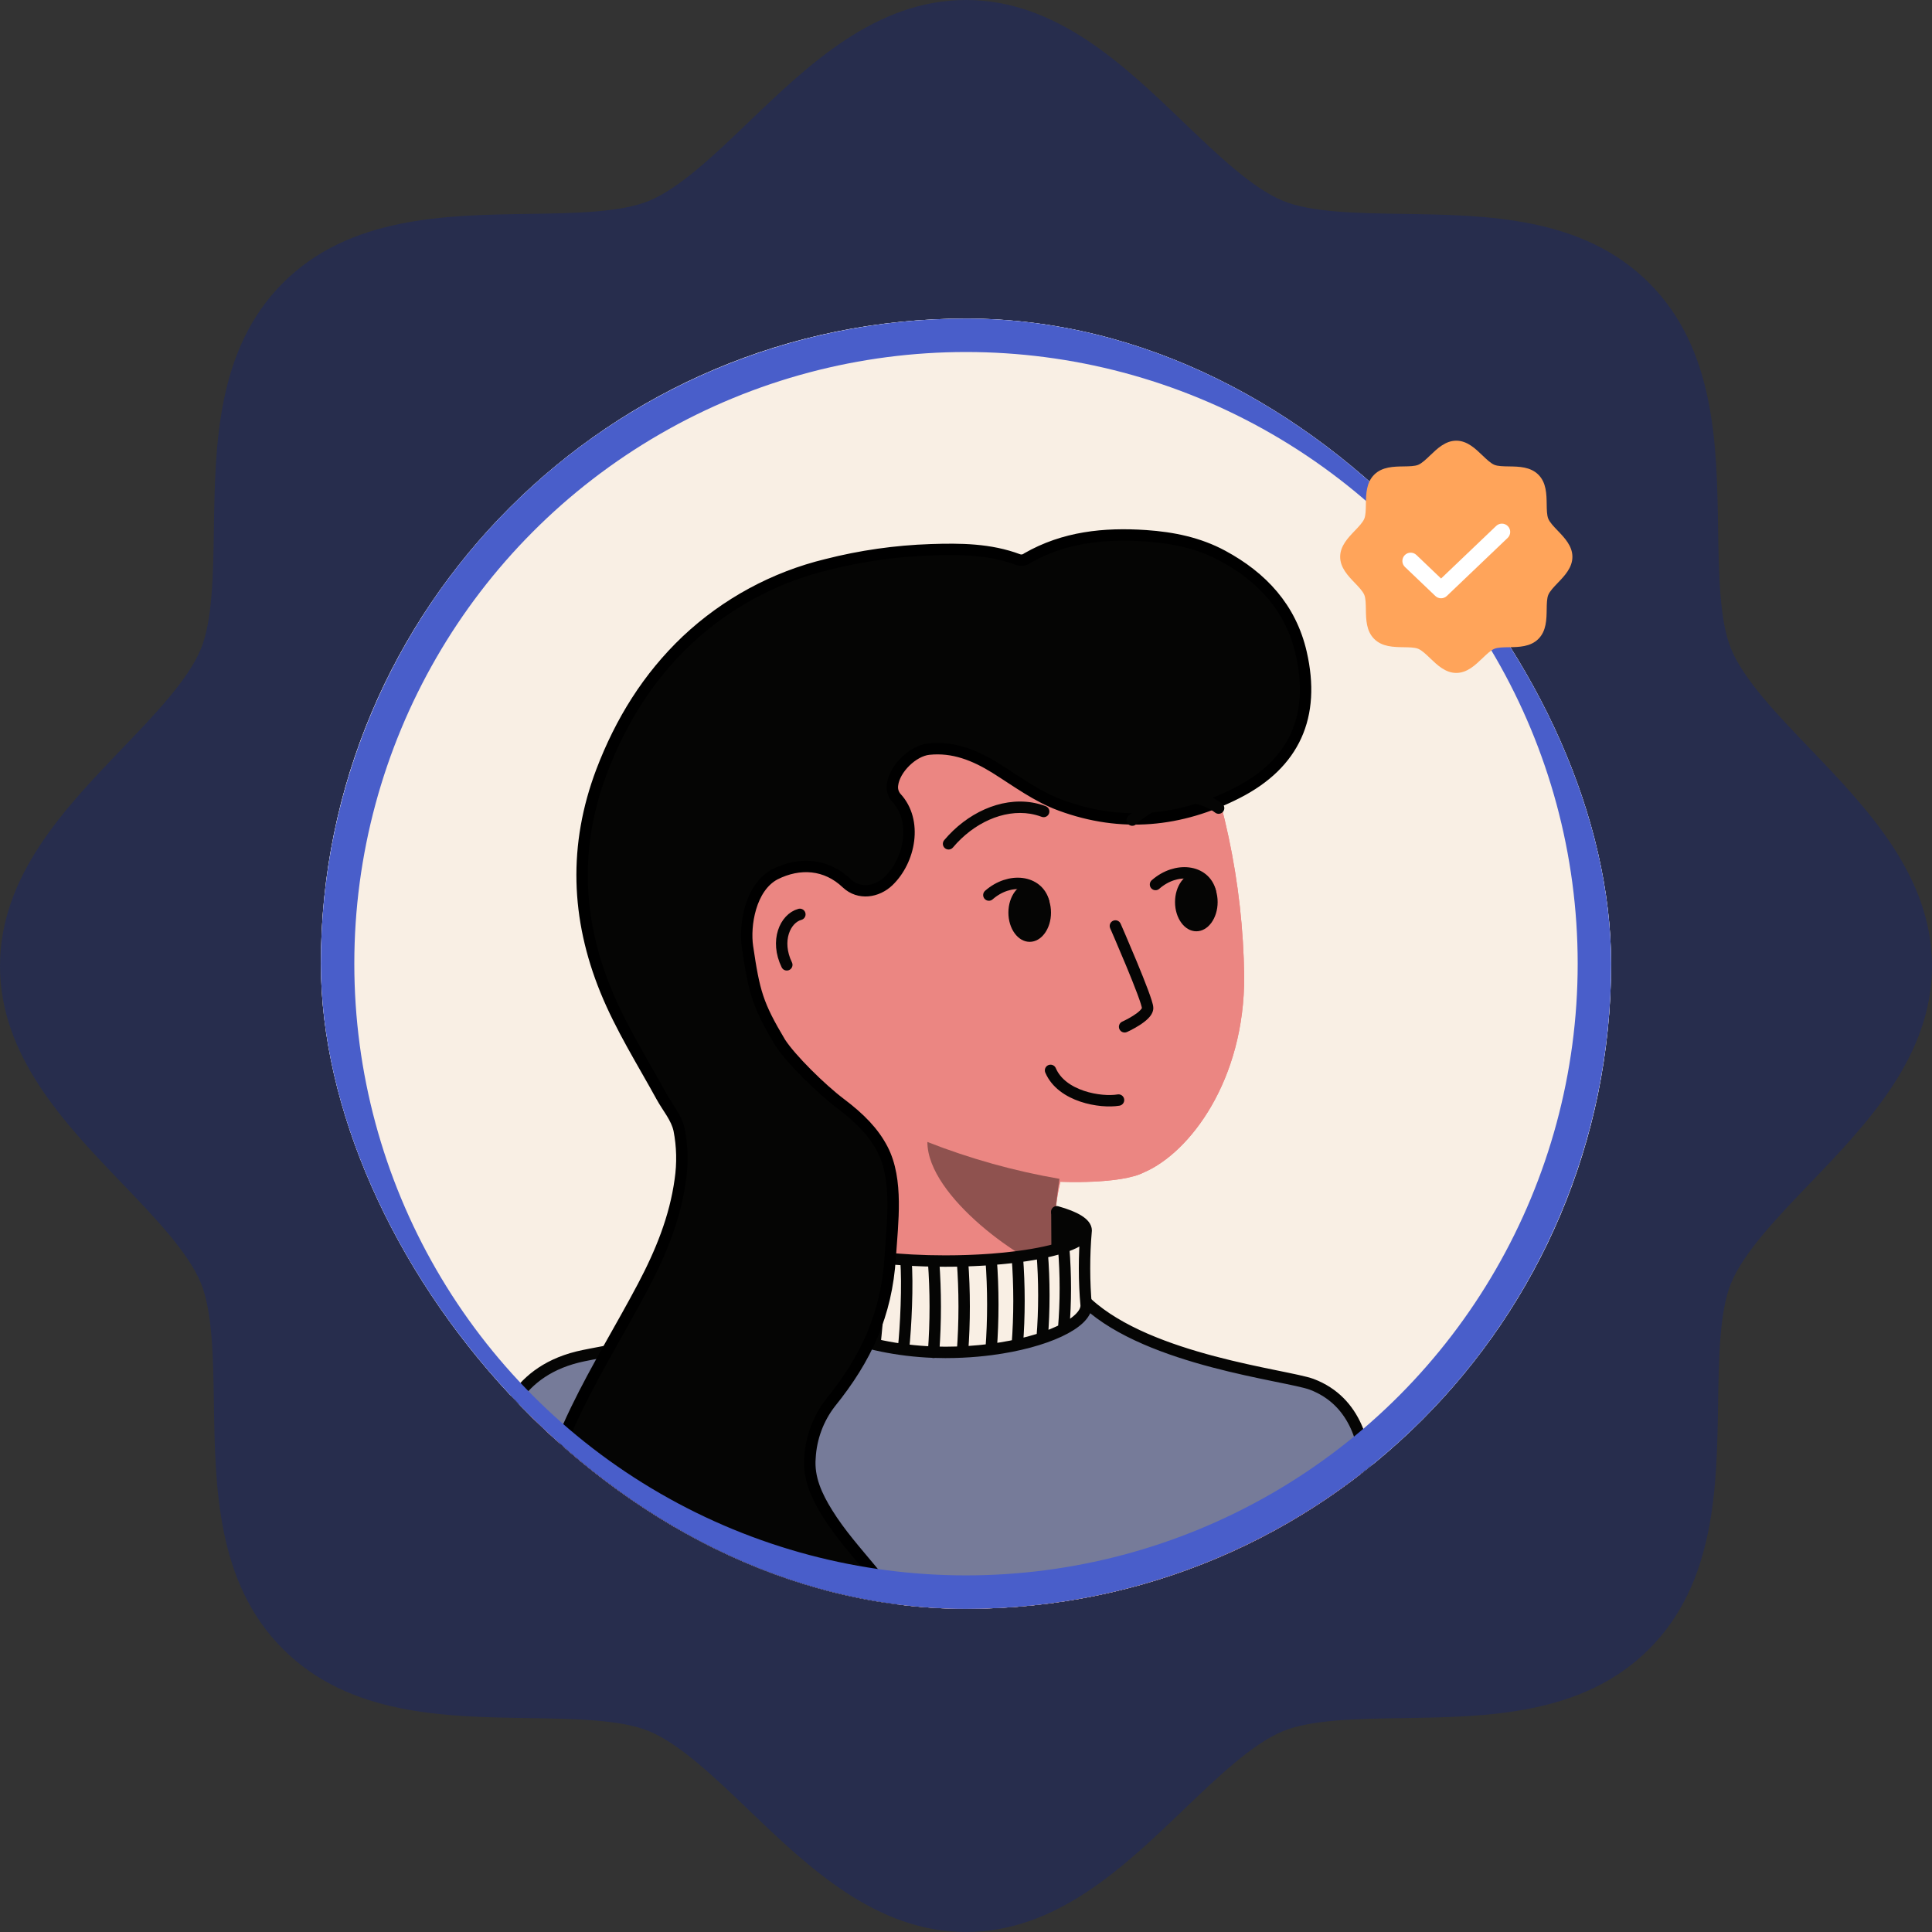 <svg width="289" height="289" viewBox="0 0 289 289" fill="none" xmlns="http://www.w3.org/2000/svg">
<rect x="0" y="0" width="289" height="289" fill="#333333" stroke="none"/>
<path d="M270.76 112.007C265.893 106.932 260.86 101.686 258.959 97.088C257.212 92.865 257.106 85.87 257.004 79.104C256.814 66.513 256.598 52.243 246.677 42.323C236.757 32.402 222.487 32.186 209.896 31.996C203.13 31.894 196.135 31.788 191.912 30.041C187.315 28.14 182.068 23.107 176.993 18.24C168.079 9.69 157.973 0 144.5 0C131.027 0 120.923 9.69 112.007 18.24C106.932 23.107 101.686 28.14 97.088 30.041C92.865 31.788 85.87 31.894 79.104 31.996C66.513 32.186 52.243 32.402 42.323 42.323C32.402 52.243 32.186 66.513 31.996 79.104C31.894 85.87 31.788 92.865 30.041 97.088C28.14 101.685 23.107 106.932 18.24 112.007C9.69 120.921 0 131.027 0 144.5C0 157.973 9.69 168.077 18.24 176.993C23.107 182.068 28.14 187.314 30.041 191.912C31.788 196.135 31.894 203.13 31.996 209.896C32.186 222.487 32.402 236.757 42.323 246.677C52.243 256.598 66.513 256.814 79.104 257.004C85.87 257.106 92.865 257.212 97.088 258.959C101.685 260.86 106.932 265.893 112.007 270.76C120.921 279.31 131.027 289 144.5 289C157.973 289 168.077 279.31 176.993 270.76C182.068 265.893 187.314 260.86 191.912 258.959C196.135 257.212 203.13 257.106 209.896 257.004C222.487 256.814 236.757 256.598 246.677 246.677C256.598 236.757 256.814 222.487 257.004 209.896C257.106 203.13 257.212 196.135 258.959 191.912C260.86 187.315 265.893 182.068 270.76 176.993C279.31 168.079 289 157.973 289 144.5C289 131.027 279.31 120.923 270.76 112.007Z" fill="#272D4D"/>
<g clip-path="url(#clip0_231_937)">
<rect x="48" y="47.656" width="193" height="193" rx="96.5" fill="white"/>
<rect x="48" y="47.656" width="193.344" height="193.344" fill="#F9EFE4"/>
<path d="M158.617 176.775C154.498 176.651 142.278 172.751 139.848 170.951L158.617 176.775Z" fill="#EB8682"/>
<path d="M160.312 195.996C167.91 206.639 192.48 209.799 196.672 211.32C203.548 213.925 204.718 220.97 204.819 224.807C205.113 235.74 206.396 254.495 202.559 264.406" fill="#EB8682"/>
<path d="M160.312 195.996C155.701 187.686 158.617 176.775 158.617 176.775C158.617 176.775 167.549 177.201 171.131 175.368C178.018 172.399 186.199 161.54 186.114 145.992C185.919 131.99 182.975 118.165 177.453 105.309C172.47 92.361 141.549 80.258 118.255 102.873C118.255 102.873 105.696 114.408 112.99 133.577" fill="#EB8682"/>
<path d="M76.797 264.406C73.481 253.729 74.786 225.653 75.266 221.691C75.746 217.729 77.599 209.691 87.413 207.244C91.752 206.149 118.922 201.735 124.436 194.077" fill="#EB8682"/>
<path d="M125.769 165.127C125.769 165.127 116.645 159.922 113.006 149.069C109.368 138.215 112.99 133.577 112.99 133.577C115.91 129.201 127.532 128.128 127.532 141.332" fill="#EB8682"/>
<path d="M125.769 165.127C126.464 178.921 126.639 185.25 124.436 194.077L125.769 165.127Z" fill="#EB8682"/>
<path d="M160.312 195.996C167.91 206.639 192.48 209.799 196.672 211.32C203.548 213.925 204.718 220.97 204.819 224.807C205.113 235.74 206.396 254.495 202.559 264.406H76.797C73.481 253.729 74.786 225.653 75.266 221.691C75.746 217.729 77.599 209.691 87.413 207.244C91.752 206.149 118.922 201.735 124.436 194.077C126.639 185.25 126.464 178.921 125.769 165.127C125.769 165.127 116.645 159.922 113.006 149.069C109.368 138.215 112.99 133.577 112.99 133.577C105.696 114.408 118.255 102.873 118.255 102.873C141.549 80.258 172.47 92.361 177.453 105.309C182.975 118.165 185.919 131.99 186.114 145.992C186.199 161.54 178.018 172.399 171.131 175.368C167.549 177.201 158.617 176.775 158.617 176.775C158.617 176.775 155.701 187.686 160.312 195.996Z" fill="#EB8682"/>
<path opacity="0.4" d="M158.486 176.338C157.939 180.202 157.091 185.878 158.486 190.419C153.316 189.187 138.723 179.052 138.723 170.821C145.108 173.326 151.73 175.175 158.486 176.338Z" fill="#050504"/>
<path d="M119.648 136.776C117.445 137.378 115.942 140.722 117.694 144.326" stroke="#050504" stroke-width="1.706" stroke-linecap="round"/>
<path d="M74.207 217.434C73.725 221.396 72.413 249.472 75.745 260.149H202.103C205.958 250.238 204.669 231.483 204.374 220.55C204.272 216.713 203.097 209.668 196.188 207.063C192.332 205.67 172.028 203.534 162.665 194.96C162.665 194.96 162.949 200.921 141.378 200.921C119.808 200.921 120.038 193.37 120.038 193.37C110.856 199.077 90.17 202.042 86.411 202.987C76.551 205.433 74.689 213.471 74.207 217.434Z" fill="#767B99" stroke="#050504" stroke-width="1.706" stroke-linecap="round" stroke-linejoin="round"/>
<path d="M162.477 195.284C162.477 197.897 156.531 200.783 148.258 201.862C146.11 202.142 143.805 202.3 141.406 202.3C140.816 202.3 140.229 202.289 139.649 202.267C128.784 201.863 119.807 197.802 119.807 194.676" fill="#F9EFE4"/>
<path d="M120.335 184.061C120.341 184.122 120.346 184.182 120.351 184.242C120.656 187.793 120.139 191.117 119.807 194.676" fill="#F9EFE4"/>
<path d="M162.477 184.061C162.472 184.122 162.466 184.184 162.461 184.245C162.148 187.746 162.154 191.803 162.477 195.284" fill="#F9EFE4"/>
<path d="M123.78 186.569C124.118 190.188 123.705 194.716 123.367 198.335Z" fill="#F9EFE4"/>
<path d="M139.647 188.636C139.984 193.174 139.984 197.73 139.649 202.267C139.648 202.276 139.647 202.285 139.647 202.294" fill="#F9EFE4"/>
<path d="M127.573 187.513C127.891 191.066 127.55 196.797 127.186 199.981Z" fill="#F9EFE4"/>
<path d="M131.444 188.094C131.762 191.647 131.228 197.874 130.876 201.058Z" fill="#F9EFE4"/>
<path d="M135.505 188.455C135.823 192.008 135.493 198.678 135.141 201.863Z" fill="#F9EFE4"/>
<path d="M143.972 188.625C144.31 193.031 144.31 197.833 143.972 202.239Z" fill="#F9EFE4"/>
<path d="M148.258 188.389C148.593 192.753 148.593 197.497 148.258 201.862L148.258 201.863" fill="#F9EFE4"/>
<path d="M152.175 187.995C152.51 192.243 152.51 196.91 152.175 201.159Z" fill="#F9EFE4"/>
<path d="M155.893 187.383C156.228 191.433 156.228 196.07 155.893 200.12Z" fill="#F9EFE4"/>
<path d="M159.105 186.616C159.443 190.667 159.443 194.74 159.105 198.792Z" fill="#F9EFE4"/>
<path fill-rule="evenodd" clip-rule="evenodd" d="M162.477 184.061C162.477 184.123 162.472 184.184 162.461 184.245C162.466 184.184 162.472 184.122 162.477 184.061ZM152.175 187.995C152.182 187.994 152.19 187.993 152.197 187.992C152.242 187.986 152.287 187.98 152.332 187.974M120.351 184.242C120.341 184.182 120.335 184.122 120.335 184.061C120.341 184.122 120.346 184.182 120.351 184.242Z" fill="#F9EFE4"/>
<path d="M148.258 201.862C156.531 200.783 162.477 197.897 162.477 195.284C162.154 191.803 162.148 187.746 162.461 184.245C162.172 185.826 158.188 187.201 152.332 187.974C152.287 187.98 152.242 187.986 152.197 187.992C152.19 187.993 152.182 187.994 152.175 187.995C150.944 188.154 149.633 188.286 148.258 188.389C148.593 192.753 148.593 197.497 148.258 201.862Z" fill="#F9EFE4"/>
<path d="M139.649 202.267C140.229 202.289 140.816 202.3 141.406 202.3C142.275 202.3 143.131 202.279 143.972 202.239C145.453 202.169 146.888 202.04 148.258 201.862C148.593 197.497 148.593 192.753 148.258 188.389C146.11 188.549 143.805 188.636 141.406 188.636C139.358 188.636 137.377 188.573 135.505 188.455C134.219 188.373 132.985 188.266 131.814 188.136C131.69 188.122 131.566 188.108 131.444 188.094C128.342 187.731 125.705 187.205 123.78 186.569C121.745 185.896 120.505 185.099 120.351 184.242C120.656 187.793 120.139 191.117 119.807 194.676C119.807 197.802 128.784 201.863 139.649 202.267Z" fill="#F9EFE4"/>
<path d="M158.072 181.263C160.831 182.035 162.477 183.005 162.477 184.061M162.477 184.061C162.477 184.123 162.472 184.184 162.461 184.245M162.477 184.061C162.472 184.122 162.466 184.184 162.461 184.245M141.406 188.636C137.952 188.636 134.691 188.456 131.814 188.136M141.406 188.636C145.35 188.636 149.041 188.401 152.197 187.992M141.406 188.636C143.805 188.636 146.11 188.549 148.258 188.389M141.406 188.636C139.358 188.636 137.377 188.573 135.505 188.455M120.335 184.061C120.335 183.005 121.981 182.035 124.751 181.257M120.335 184.061C120.335 184.122 120.341 184.182 120.351 184.242M120.335 184.061C120.341 184.122 120.346 184.182 120.351 184.242M141.406 202.3C143.805 202.3 146.11 202.142 148.258 201.862M141.406 202.3C140.816 202.3 140.229 202.289 139.649 202.267M141.406 202.3C142.275 202.3 143.131 202.279 143.972 202.239M123.78 186.569C124.118 190.188 123.705 194.716 123.367 198.335M123.78 186.569C125.705 187.205 128.342 187.731 131.444 188.094M123.78 186.569C121.745 185.896 120.505 185.099 120.351 184.242M139.647 188.636C139.984 193.174 139.984 197.73 139.649 202.267M139.647 202.294C139.647 202.285 139.648 202.276 139.649 202.267M127.573 187.513C127.891 191.066 127.55 196.797 127.186 199.981M131.444 188.094C131.762 191.647 131.228 197.874 130.876 201.058M131.444 188.094C131.566 188.108 131.69 188.122 131.814 188.136M135.505 188.455C135.823 192.008 135.493 198.678 135.141 201.863M135.505 188.455C134.219 188.373 132.985 188.266 131.814 188.136M143.972 188.625C144.31 193.031 144.31 197.833 143.972 202.239M143.972 202.239C145.453 202.169 146.888 202.04 148.258 201.862M148.258 188.389C149.633 188.286 150.944 188.154 152.175 187.995M148.258 188.389C148.593 192.753 148.593 197.497 148.258 201.862M148.258 201.863L148.258 201.862M152.175 187.995C152.51 192.243 152.51 196.91 152.175 201.159M152.175 187.995C152.182 187.994 152.19 187.993 152.197 187.992M155.893 187.383C156.228 191.433 156.228 196.07 155.893 200.12M159.105 186.616C159.443 190.667 159.443 194.74 159.105 198.792M162.461 184.245C162.148 187.746 162.154 191.803 162.477 195.284C162.477 197.897 156.531 200.783 148.258 201.862M162.461 184.245C162.172 185.826 158.188 187.201 152.332 187.974C152.287 187.98 152.242 187.986 152.197 187.992M131.814 188.136C125.232 187.404 120.656 185.942 120.351 184.242M120.351 184.242C120.656 187.793 120.139 191.117 119.807 194.676C119.807 197.802 128.784 201.863 139.649 202.267" stroke="#050504" stroke-width="1.706" stroke-linecap="round" stroke-linejoin="round"/>
<path d="M125.483 186.445L125.597 181.053C124.168 181.161 120.658 182.334 120.658 183.891C120.658 185.448 124.15 186.337 125.483 186.445Z" fill="#050504"/>
<path d="M157.272 186.445L157.242 181.337C158.671 181.445 161.813 182.334 161.813 183.891C161.813 185.448 158.605 186.337 157.272 186.445Z" fill="#050504"/>
<path d="M126.664 132.135C128.515 133.86 131.184 133.444 132.903 131.802C136.116 128.717 137.297 122.791 134.056 119.307C133.831 119.048 133.666 118.743 133.571 118.412C133.476 118.081 133.454 117.733 133.507 117.393C133.793 115.001 136.555 112.305 138.934 112.061C142.619 111.672 145.832 112.982 148.886 114.874C152.093 116.882 155.114 119.163 158.684 120.467C167.73 123.796 176.595 122.93 185.047 118.619C193.643 114.241 196.812 107.134 194.631 97.657C193.083 90.927 188.777 86.316 182.883 83.137C179.313 81.206 175.414 80.418 171.399 80.141C165.192 79.719 159.178 80.33 153.642 83.503C153.454 83.646 153.235 83.739 153.003 83.776C152.772 83.813 152.535 83.791 152.313 83.714C148.073 82.122 143.64 82.088 139.219 82.238C133.969 82.414 128.752 83.158 123.659 84.458C115.832 86.353 108.622 90.26 102.728 95.799C96.928 101.303 92.842 107.911 89.991 115.407C85.823 126.437 86.202 137.323 90.606 148.142C92.88 153.729 96.099 158.812 98.982 164.066C99.877 165.697 101.179 167.156 101.586 168.993C102.07 171.468 102.129 174.01 101.761 176.505C100.981 182.193 98.845 187.391 96.192 192.418C92.924 198.605 89.244 204.564 86.191 210.867C82.549 218.418 80.001 226.186 80.297 234.642C80.197 237.396 80.396 240.153 80.891 242.864C82.176 250.676 86.789 256.513 92.194 261.757C95.764 265.213 100.191 267.227 105.084 268.121C109.863 268.997 114.641 269.874 119.535 269.23C124.62 268.576 128.542 266.14 130.849 261.435C131.896 259.292 132.822 257.092 133.622 254.843C136.209 247.63 135.353 240.878 130.376 234.897C128.075 232.123 125.664 229.432 123.753 226.347C122.176 223.811 120.908 221.103 121.166 218.057C121.328 215.084 122.384 212.231 124.192 209.879C129.619 203.165 132.606 196.624 133.161 188.102C133.496 182.903 134.386 176.511 132.013 171.928C130.679 169.348 128.608 167.245 125.708 165.059C122.808 162.873 118.277 158.401 116.701 155.954C113.323 150.289 112.817 148.436 111.812 141.612C111.351 138.493 112.18 132.773 115.921 130.781C119.6 128.934 123.582 129.189 126.664 132.135Z" fill="#050504" stroke="black" stroke-width="1.706" stroke-linecap="round" stroke-linejoin="round"/>
<path d="M167.629 138.171C167.44 137.739 166.937 137.543 166.506 137.732C166.074 137.921 165.878 138.424 166.067 138.855L167.629 138.171ZM167.878 152.817C167.448 153.009 167.255 153.514 167.448 153.944C167.64 154.374 168.144 154.566 168.575 154.374L167.878 152.817ZM141.241 125.674C140.937 126.034 140.983 126.572 141.344 126.876C141.704 127.179 142.242 127.133 142.546 126.773L141.241 125.674ZM154.261 120.888L154.404 120.047L154.398 120.046L154.261 120.888ZM155.822 122.187C156.264 122.351 156.755 122.126 156.919 121.684C157.083 121.242 156.858 120.752 156.416 120.588L155.822 122.187ZM168.792 122.047C168.444 122.365 168.421 122.904 168.739 123.252C169.057 123.599 169.596 123.623 169.944 123.305L168.792 122.047ZM180.803 119.991L181.162 119.217L181.161 119.216L180.803 119.991ZM181.775 121.563C182.151 121.847 182.686 121.772 182.97 121.396C183.253 121.02 183.179 120.485 182.802 120.201L181.775 121.563ZM166.848 138.513C166.067 138.855 166.067 138.855 166.067 138.855C166.067 138.856 166.067 138.856 166.067 138.856C166.067 138.856 166.067 138.857 166.067 138.857C166.068 138.859 166.069 138.86 166.07 138.863C166.072 138.868 166.076 138.876 166.08 138.886C166.089 138.907 166.103 138.938 166.12 138.978C166.155 139.059 166.207 139.177 166.273 139.328C166.404 139.631 166.592 140.064 166.817 140.589C167.268 141.638 167.869 143.049 168.469 144.499C169.071 145.95 169.668 147.434 170.115 148.63C170.339 149.229 170.521 149.746 170.646 150.147C170.708 150.348 170.754 150.51 170.783 150.633C170.815 150.773 170.814 150.81 170.814 150.786H172.52C172.52 150.602 172.481 150.405 172.443 150.243C172.402 150.066 172.343 149.861 172.274 149.639C172.136 149.195 171.941 148.644 171.713 148.033C171.256 146.809 170.649 145.304 170.046 143.846C169.441 142.387 168.837 140.968 168.385 139.915C168.158 139.388 167.969 138.953 167.837 138.648C167.771 138.496 167.719 138.377 167.684 138.296C167.666 138.255 167.652 138.224 167.643 138.203C167.639 138.192 167.635 138.184 167.633 138.179C167.632 138.176 167.631 138.174 167.63 138.173C167.63 138.172 167.63 138.172 167.629 138.171C167.629 138.171 167.629 138.171 167.629 138.171C167.629 138.171 167.629 138.171 166.848 138.513ZM170.814 150.786C170.814 150.744 170.818 150.866 170.526 151.158C170.268 151.417 169.898 151.689 169.491 151.946C169.09 152.199 168.685 152.418 168.377 152.575C168.224 152.653 168.097 152.714 168.009 152.756C167.965 152.777 167.931 152.793 167.909 152.803C167.898 152.808 167.889 152.812 167.884 152.814C167.882 152.815 167.88 152.816 167.879 152.817C167.878 152.817 167.878 152.817 167.878 152.817C167.878 152.817 167.878 152.817 167.878 152.817C167.878 152.817 167.878 152.817 167.878 152.817C167.878 152.817 167.878 152.817 168.226 153.595C168.575 154.374 168.575 154.374 168.575 154.374C168.575 154.374 168.575 154.374 168.575 154.374C168.575 154.374 168.576 154.374 168.576 154.373C168.577 154.373 168.578 154.373 168.579 154.372C168.581 154.371 168.584 154.37 168.588 154.368C168.596 154.364 168.607 154.359 168.621 154.353C168.649 154.34 168.689 154.322 168.739 154.298C168.84 154.25 168.981 154.182 169.151 154.096C169.488 153.924 169.943 153.679 170.402 153.388C170.855 153.102 171.346 152.752 171.733 152.364C172.086 152.011 172.52 151.463 172.52 150.786H170.814ZM142.546 126.773C145.644 123.095 150.093 121.069 154.123 121.729L154.398 120.046C149.626 119.264 144.617 121.666 141.241 125.674L142.546 126.773ZM154.117 121.728C154.698 121.828 155.269 121.981 155.822 122.187L156.416 120.588C155.764 120.345 155.09 120.164 154.404 120.047L154.117 121.728ZM169.944 123.305C173.218 120.307 177.259 119.292 180.445 120.765L181.161 119.216C177.15 117.363 172.388 118.755 168.792 122.047L169.944 123.305ZM180.444 120.765C180.915 120.983 181.361 121.25 181.775 121.563L182.802 120.201C182.292 119.816 181.742 119.486 181.162 119.217L180.444 120.765Z" fill="#050504"/>
<path d="M157.147 160.113C158.831 164.053 164.66 164.999 167.316 164.553" stroke="#050504" stroke-width="1.706" stroke-miterlimit="10" stroke-linecap="round"/>
<path d="M154.029 140.886C155.789 140.886 157.215 138.929 157.215 136.515C157.215 134.101 155.789 132.145 154.029 132.145C152.269 132.145 150.842 134.101 150.842 136.515C150.842 138.929 152.269 140.886 154.029 140.886Z" fill="#050504"/>
<path d="M156.124 134.937C155.271 131.69 151.006 131.185 147.921 133.887" stroke="#050504" stroke-width="1.706" stroke-linecap="round"/>
<path d="M178.955 139.308C180.715 139.308 182.141 137.351 182.141 134.937C182.141 132.523 180.715 130.566 178.955 130.566C177.195 130.566 175.768 132.523 175.768 134.937C175.768 137.351 177.195 139.308 178.955 139.308Z" fill="#050504"/>
<path d="M181.051 133.359C180.198 130.112 175.932 129.607 172.848 132.309" stroke="#050504" stroke-width="1.706" stroke-linecap="round"/>
<circle cx="144.5" cy="144.156" r="94" stroke="#495ECA" stroke-width="5"/>
</g>
<circle cx="219.081" cy="83.291" r="11.166" fill="white"/>
<path d="M233.017 79.385C232.432 78.775 231.827 78.145 231.599 77.592C231.389 77.085 231.376 76.244 231.364 75.43C231.341 73.917 231.315 72.201 230.122 71.009C228.93 69.816 227.215 69.79 225.701 69.768C224.888 69.755 224.047 69.743 223.539 69.532C222.987 69.304 222.356 68.699 221.746 68.114C220.674 67.086 219.459 65.921 217.84 65.921C216.22 65.921 215.006 67.086 213.934 68.114C213.324 68.699 212.693 69.304 212.141 69.532C211.633 69.743 210.792 69.755 209.979 69.768C208.465 69.79 206.75 69.816 205.557 71.009C204.365 72.201 204.339 73.917 204.316 75.43C204.304 76.244 204.291 77.085 204.081 77.592C203.853 78.145 203.248 78.775 202.663 79.385C201.635 80.457 200.47 81.672 200.47 83.291C200.47 84.911 201.635 86.126 202.663 87.197C203.248 87.807 203.853 88.438 204.081 88.991C204.291 89.498 204.304 90.339 204.316 91.153C204.339 92.666 204.365 94.381 205.557 95.574C206.75 96.766 208.465 96.792 209.979 96.815C210.792 96.828 211.633 96.84 212.141 97.05C212.693 97.279 213.324 97.884 213.934 98.469C215.006 99.496 216.22 100.661 217.84 100.661C219.459 100.661 220.674 99.496 221.746 98.469C222.356 97.884 222.987 97.279 223.539 97.05C224.047 96.84 224.888 96.828 225.701 96.815C227.215 96.792 228.93 96.766 230.122 95.574C231.315 94.381 231.341 92.666 231.364 91.153C231.376 90.339 231.389 89.498 231.599 88.991C231.827 88.438 232.432 87.807 233.017 87.197C234.045 86.126 235.21 84.911 235.21 83.291C235.21 81.672 234.045 80.457 233.017 79.385ZM225.521 80.467L216.422 89.152C216.191 89.372 215.884 89.495 215.565 89.495C215.246 89.495 214.939 89.372 214.709 89.152L210.159 84.809C210.041 84.697 209.947 84.562 209.881 84.413C209.815 84.264 209.779 84.103 209.775 83.941C209.772 83.778 209.8 83.616 209.859 83.464C209.917 83.312 210.006 83.173 210.118 83.055C210.231 82.937 210.365 82.842 210.514 82.776C210.664 82.711 210.824 82.675 210.987 82.671C211.15 82.667 211.312 82.696 211.464 82.754C211.616 82.813 211.755 82.902 211.873 83.014L215.565 86.539L223.807 78.672C223.925 78.559 224.064 78.471 224.216 78.412C224.368 78.353 224.53 78.325 224.693 78.329C224.856 78.332 225.016 78.368 225.166 78.434C225.315 78.5 225.449 78.594 225.562 78.712C225.674 78.83 225.762 78.969 225.821 79.121C225.88 79.273 225.908 79.435 225.905 79.598C225.901 79.761 225.865 79.922 225.799 80.071C225.733 80.22 225.638 80.354 225.521 80.467V80.467Z" fill="#FFA45A"/>
<defs>
<clipPath id="clip0_231_937">
<rect x="48" y="47.656" width="193" height="193" rx="96.5" fill="white"/>
</clipPath>
</defs>
</svg>
